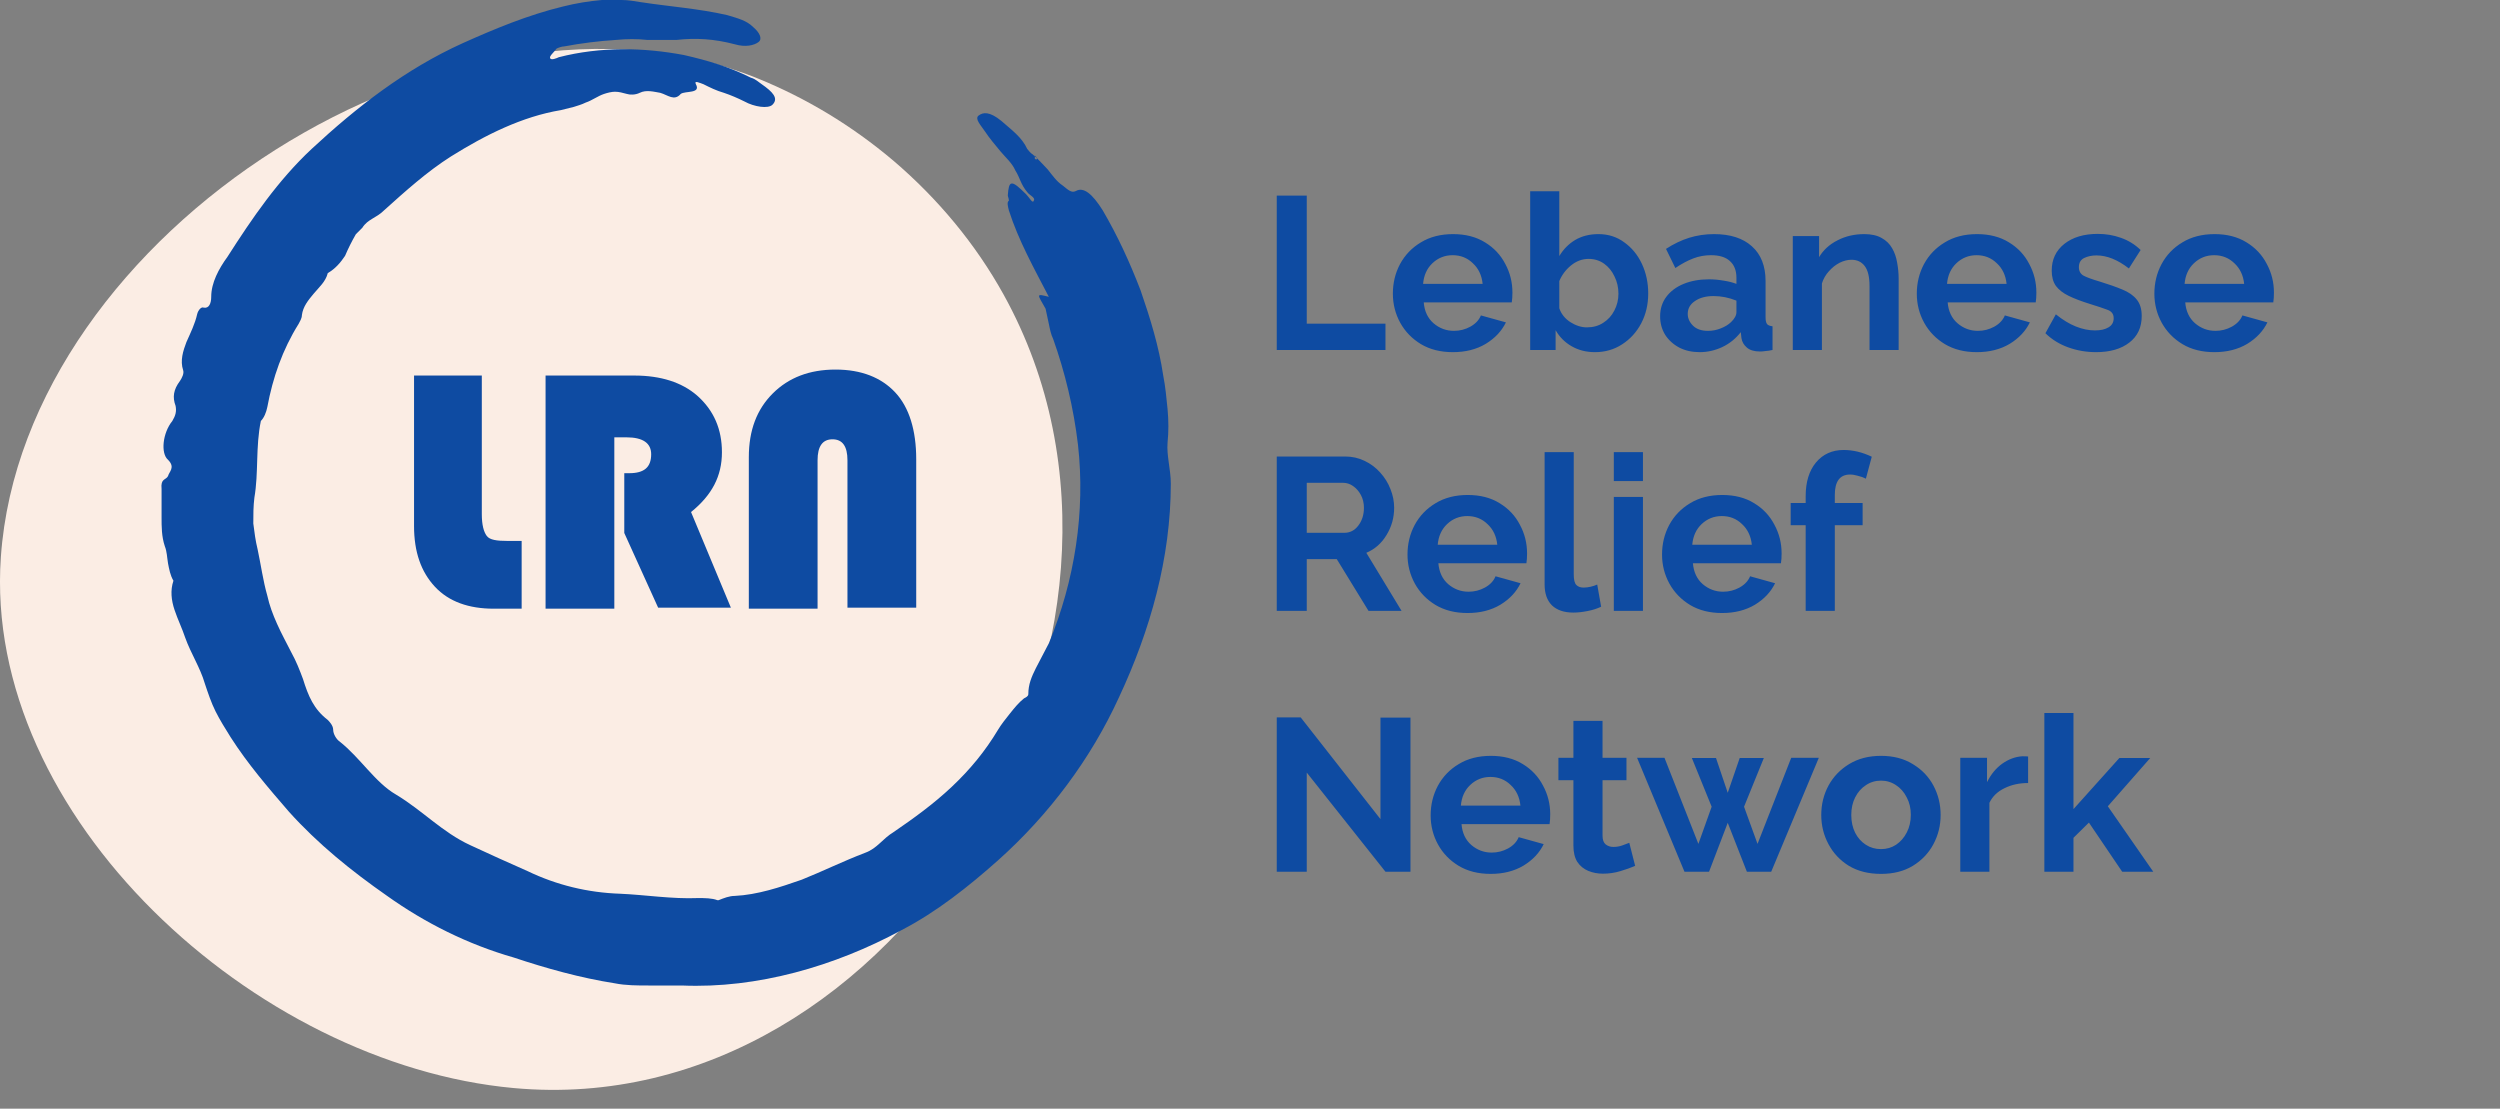 <svg width="115" height="51" viewBox="0 0 115 51" fill="none" xmlns="http://www.w3.org/2000/svg">
<rect x="0" y="0" width="115" height="51" fill="#808080" stroke="none"/>
<path d="M58.731 16.099V8.999H60.111V14.889H63.731V16.099H58.731ZM66.832 16.199C66.265 16.199 65.775 16.076 65.362 15.829C64.955 15.583 64.638 15.256 64.412 14.849C64.185 14.436 64.072 13.989 64.072 13.509C64.072 13.016 64.181 12.563 64.401 12.149C64.628 11.729 64.948 11.396 65.362 11.149C65.775 10.896 66.268 10.769 66.841 10.769C67.415 10.769 67.905 10.896 68.311 11.149C68.718 11.396 69.028 11.726 69.242 12.139C69.462 12.546 69.572 12.986 69.572 13.459C69.572 13.633 69.561 13.783 69.541 13.909H65.492C65.525 14.316 65.675 14.636 65.942 14.869C66.215 15.103 66.528 15.219 66.882 15.219C67.148 15.219 67.398 15.156 67.632 15.029C67.871 14.896 68.035 14.723 68.121 14.509L69.272 14.829C69.078 15.229 68.768 15.559 68.341 15.819C67.915 16.073 67.412 16.199 66.832 16.199ZM65.462 13.059H68.201C68.162 12.666 68.011 12.349 67.751 12.109C67.498 11.863 67.188 11.739 66.822 11.739C66.462 11.739 66.151 11.863 65.891 12.109C65.638 12.349 65.495 12.666 65.462 13.059ZM73.368 16.199C72.968 16.199 72.611 16.109 72.298 15.929C71.984 15.749 71.738 15.503 71.558 15.189V16.099H70.388V8.799H71.728V11.779C71.915 11.466 72.158 11.219 72.458 11.039C72.764 10.859 73.121 10.769 73.528 10.769C73.981 10.769 74.378 10.896 74.718 11.149C75.064 11.396 75.335 11.726 75.528 12.139C75.721 12.553 75.818 13.006 75.818 13.499C75.818 14.006 75.711 14.463 75.498 14.869C75.284 15.276 74.991 15.599 74.618 15.839C74.251 16.079 73.835 16.199 73.368 16.199ZM72.998 15.059C73.284 15.059 73.534 14.989 73.748 14.849C73.968 14.709 74.138 14.523 74.258 14.289C74.385 14.049 74.448 13.789 74.448 13.509C74.448 13.223 74.388 12.959 74.268 12.719C74.154 12.473 73.995 12.276 73.788 12.129C73.581 11.983 73.344 11.909 73.078 11.909C72.784 11.909 72.514 12.009 72.268 12.209C72.028 12.403 71.848 12.643 71.728 12.929V14.179C71.814 14.439 71.984 14.653 72.238 14.819C72.491 14.979 72.745 15.059 72.998 15.059ZM76.366 14.549C76.366 14.209 76.459 13.913 76.646 13.659C76.839 13.399 77.106 13.199 77.446 13.059C77.786 12.919 78.176 12.849 78.616 12.849C78.836 12.849 79.059 12.869 79.286 12.909C79.512 12.943 79.709 12.993 79.876 13.059V12.779C79.876 12.446 79.776 12.189 79.576 12.009C79.382 11.829 79.092 11.739 78.706 11.739C78.419 11.739 78.146 11.789 77.886 11.889C77.626 11.989 77.352 12.136 77.066 12.329L76.636 11.449C76.982 11.223 77.336 11.053 77.696 10.939C78.062 10.826 78.446 10.769 78.846 10.769C79.592 10.769 80.172 10.956 80.586 11.329C81.006 11.703 81.216 12.236 81.216 12.929V14.599C81.216 14.746 81.239 14.849 81.286 14.909C81.332 14.963 81.416 14.996 81.536 15.009V16.099C81.416 16.126 81.306 16.143 81.206 16.149C81.112 16.163 81.032 16.169 80.966 16.169C80.699 16.169 80.496 16.109 80.356 15.989C80.216 15.869 80.132 15.723 80.106 15.549L80.076 15.279C79.842 15.579 79.556 15.809 79.216 15.969C78.882 16.123 78.539 16.199 78.186 16.199C77.832 16.199 77.519 16.129 77.246 15.989C76.972 15.843 76.756 15.646 76.596 15.399C76.442 15.146 76.366 14.863 76.366 14.549ZM79.626 14.819C79.792 14.659 79.876 14.506 79.876 14.359V13.829C79.529 13.689 79.179 13.619 78.826 13.619C78.472 13.619 78.186 13.696 77.966 13.849C77.746 13.996 77.636 14.193 77.636 14.439C77.636 14.639 77.716 14.819 77.876 14.979C78.036 15.139 78.266 15.219 78.566 15.219C78.766 15.219 78.959 15.183 79.146 15.109C79.339 15.036 79.499 14.939 79.626 14.819ZM87.338 16.099H85.998V13.159C85.998 12.739 85.925 12.433 85.778 12.239C85.631 12.046 85.428 11.949 85.168 11.949C84.988 11.949 84.805 11.996 84.618 12.089C84.438 12.183 84.275 12.313 84.128 12.479C83.981 12.639 83.875 12.826 83.808 13.039V16.099H82.468V10.859H83.678V11.829C83.871 11.503 84.151 11.246 84.518 11.059C84.885 10.866 85.298 10.769 85.758 10.769C86.085 10.769 86.351 10.829 86.558 10.949C86.765 11.063 86.925 11.219 87.038 11.419C87.151 11.613 87.228 11.833 87.268 12.079C87.315 12.326 87.338 12.576 87.338 12.829V16.099ZM90.933 16.199C90.366 16.199 89.876 16.076 89.463 15.829C89.056 15.583 88.74 15.256 88.513 14.849C88.286 14.436 88.173 13.989 88.173 13.509C88.173 13.016 88.283 12.563 88.503 12.149C88.73 11.729 89.05 11.396 89.463 11.149C89.876 10.896 90.37 10.769 90.943 10.769C91.516 10.769 92.006 10.896 92.413 11.149C92.82 11.396 93.13 11.726 93.343 12.139C93.563 12.546 93.673 12.986 93.673 13.459C93.673 13.633 93.663 13.783 93.643 13.909H89.593C89.626 14.316 89.776 14.636 90.043 14.869C90.316 15.103 90.63 15.219 90.983 15.219C91.25 15.219 91.5 15.156 91.733 15.029C91.973 14.896 92.136 14.723 92.223 14.509L93.373 14.829C93.18 15.229 92.87 15.559 92.443 15.819C92.016 16.073 91.513 16.199 90.933 16.199ZM89.563 13.059H92.303C92.263 12.666 92.113 12.349 91.853 12.109C91.6 11.863 91.29 11.739 90.923 11.739C90.563 11.739 90.253 11.863 89.993 12.109C89.74 12.349 89.596 12.666 89.563 13.059ZM96.419 16.199C95.973 16.199 95.546 16.126 95.139 15.979C94.733 15.833 94.383 15.616 94.089 15.329L94.569 14.459C94.883 14.713 95.189 14.899 95.489 15.019C95.789 15.139 96.083 15.199 96.369 15.199C96.629 15.199 96.836 15.153 96.989 15.059C97.149 14.966 97.229 14.826 97.229 14.639C97.229 14.446 97.133 14.316 96.939 14.249C96.746 14.176 96.476 14.086 96.129 13.979C95.743 13.859 95.419 13.736 95.159 13.609C94.899 13.483 94.703 13.329 94.569 13.149C94.443 12.969 94.379 12.736 94.379 12.449C94.379 11.936 94.573 11.526 94.959 11.219C95.346 10.913 95.859 10.759 96.499 10.759C96.873 10.759 97.226 10.819 97.559 10.939C97.893 11.053 98.196 11.239 98.469 11.499L97.929 12.349C97.416 11.949 96.919 11.749 96.439 11.749C96.226 11.749 96.036 11.789 95.869 11.869C95.709 11.949 95.629 12.089 95.629 12.289C95.629 12.476 95.706 12.609 95.859 12.689C96.019 12.769 96.259 12.856 96.579 12.949C96.993 13.076 97.343 13.199 97.629 13.319C97.923 13.439 98.143 13.593 98.289 13.779C98.443 13.966 98.519 14.219 98.519 14.539C98.519 15.059 98.329 15.466 97.949 15.759C97.569 16.053 97.059 16.199 96.419 16.199ZM101.861 16.199C101.294 16.199 100.804 16.076 100.391 15.829C99.984 15.583 99.668 15.256 99.441 14.849C99.214 14.436 99.101 13.989 99.101 13.509C99.101 13.016 99.211 12.563 99.431 12.149C99.657 11.729 99.978 11.396 100.391 11.149C100.804 10.896 101.297 10.769 101.871 10.769C102.444 10.769 102.934 10.896 103.341 11.149C103.747 11.396 104.057 11.726 104.271 12.139C104.491 12.546 104.601 12.986 104.601 13.459C104.601 13.633 104.591 13.783 104.571 13.909H100.521C100.554 14.316 100.704 14.636 100.971 14.869C101.244 15.103 101.557 15.219 101.911 15.219C102.177 15.219 102.427 15.156 102.661 15.029C102.901 14.896 103.064 14.723 103.151 14.509L104.301 14.829C104.107 15.229 103.797 15.559 103.371 15.819C102.944 16.073 102.441 16.199 101.861 16.199ZM100.491 13.059H103.231C103.191 12.666 103.041 12.349 102.781 12.109C102.527 11.863 102.217 11.739 101.851 11.739C101.491 11.739 101.181 11.863 100.921 12.109C100.667 12.349 100.524 12.666 100.491 13.059ZM58.731 28.099V20.999H61.871C62.197 20.999 62.497 21.066 62.771 21.199C63.051 21.333 63.291 21.513 63.491 21.739C63.697 21.966 63.854 22.219 63.961 22.499C64.074 22.779 64.131 23.066 64.131 23.359C64.131 23.813 64.014 24.229 63.781 24.609C63.554 24.989 63.244 25.263 62.851 25.429L64.471 28.099H62.951L61.491 25.719H60.111V28.099H58.731ZM60.111 24.509H61.841C62.101 24.509 62.314 24.399 62.481 24.179C62.654 23.953 62.741 23.679 62.741 23.359C62.741 23.139 62.694 22.943 62.601 22.769C62.507 22.596 62.387 22.459 62.241 22.359C62.101 22.259 61.947 22.209 61.781 22.209H60.111V24.509ZM67.505 28.199C66.939 28.199 66.449 28.076 66.035 27.829C65.629 27.583 65.312 27.256 65.085 26.849C64.859 26.436 64.745 25.989 64.745 25.509C64.745 25.016 64.855 24.563 65.075 24.149C65.302 23.729 65.622 23.396 66.035 23.149C66.449 22.896 66.942 22.769 67.515 22.769C68.089 22.769 68.579 22.896 68.985 23.149C69.392 23.396 69.702 23.726 69.915 24.139C70.135 24.546 70.245 24.986 70.245 25.459C70.245 25.633 70.235 25.783 70.215 25.909H66.165C66.199 26.316 66.349 26.636 66.615 26.869C66.889 27.103 67.202 27.219 67.555 27.219C67.822 27.219 68.072 27.156 68.305 27.029C68.545 26.896 68.709 26.723 68.795 26.509L69.945 26.829C69.752 27.229 69.442 27.559 69.015 27.819C68.589 28.073 68.085 28.199 67.505 28.199ZM66.135 25.059H68.875C68.835 24.666 68.685 24.349 68.425 24.109C68.172 23.863 67.862 23.739 67.495 23.739C67.135 23.739 66.825 23.863 66.565 24.109C66.312 24.349 66.169 24.666 66.135 25.059ZM71.052 20.799H72.392V26.419C72.392 26.666 72.432 26.829 72.512 26.909C72.592 26.989 72.702 27.029 72.842 27.029C72.948 27.029 73.058 27.016 73.172 26.989C73.285 26.963 73.385 26.929 73.472 26.889L73.652 27.909C73.472 27.996 73.262 28.063 73.022 28.109C72.782 28.156 72.565 28.179 72.372 28.179C71.952 28.179 71.625 28.069 71.392 27.849C71.165 27.623 71.052 27.303 71.052 26.889V20.799ZM74.236 22.129V20.799H75.576V22.129H74.236ZM74.236 28.099V22.859H75.576V28.099H74.236ZM79.214 28.199C78.648 28.199 78.158 28.076 77.744 27.829C77.338 27.583 77.021 27.256 76.794 26.849C76.568 26.436 76.454 25.989 76.454 25.509C76.454 25.016 76.564 24.563 76.784 24.149C77.011 23.729 77.331 23.396 77.744 23.149C78.158 22.896 78.651 22.769 79.224 22.769C79.798 22.769 80.288 22.896 80.694 23.149C81.101 23.396 81.411 23.726 81.624 24.139C81.844 24.546 81.954 24.986 81.954 25.459C81.954 25.633 81.944 25.783 81.924 25.909H77.874C77.908 26.316 78.058 26.636 78.324 26.869C78.598 27.103 78.911 27.219 79.264 27.219C79.531 27.219 79.781 27.156 80.014 27.029C80.254 26.896 80.418 26.723 80.504 26.509L81.654 26.829C81.461 27.229 81.151 27.559 80.724 27.819C80.298 28.073 79.794 28.199 79.214 28.199ZM77.844 25.059H80.584C80.544 24.666 80.394 24.349 80.134 24.109C79.881 23.863 79.571 23.739 79.204 23.739C78.844 23.739 78.534 23.863 78.274 24.109C78.021 24.349 77.878 24.666 77.844 25.059ZM83.061 28.099V24.159H82.371V23.139H83.061V22.819C83.061 22.173 83.218 21.659 83.531 21.279C83.851 20.893 84.278 20.699 84.811 20.699C85.238 20.699 85.668 20.803 86.101 21.009L85.831 22.019C85.731 21.966 85.611 21.923 85.471 21.889C85.338 21.849 85.215 21.829 85.101 21.829C84.635 21.829 84.401 22.143 84.401 22.769V23.139H85.681V24.159H84.401V28.099H83.061ZM60.111 35.539V40.099H58.731V32.999H59.831L63.501 37.679V33.009H64.881V40.099H63.731L60.111 35.539ZM68.57 40.199C68.003 40.199 67.513 40.076 67.1 39.829C66.693 39.583 66.376 39.256 66.15 38.849C65.923 38.436 65.81 37.989 65.81 37.509C65.81 37.016 65.92 36.563 66.14 36.149C66.367 35.729 66.686 35.396 67.1 35.149C67.513 34.896 68.007 34.769 68.58 34.769C69.153 34.769 69.643 34.896 70.05 35.149C70.457 35.396 70.766 35.726 70.98 36.139C71.2 36.546 71.31 36.986 71.31 37.459C71.31 37.633 71.3 37.783 71.28 37.909H67.23C67.263 38.316 67.413 38.636 67.68 38.869C67.953 39.103 68.266 39.219 68.62 39.219C68.886 39.219 69.136 39.156 69.37 39.029C69.61 38.896 69.773 38.723 69.86 38.509L71.01 38.829C70.817 39.229 70.507 39.559 70.08 39.819C69.653 40.073 69.15 40.199 68.57 40.199ZM67.2 37.059H69.94C69.9 36.666 69.75 36.349 69.49 36.109C69.237 35.863 68.927 35.739 68.56 35.739C68.2 35.739 67.89 35.863 67.63 36.109C67.376 36.349 67.233 36.666 67.2 37.059ZM75.217 39.829C75.037 39.909 74.814 39.989 74.547 40.069C74.287 40.149 74.017 40.189 73.737 40.189C73.491 40.189 73.264 40.146 73.057 40.059C72.851 39.973 72.684 39.836 72.557 39.649C72.437 39.456 72.377 39.206 72.377 38.899V35.889H71.687V34.859H72.377V33.159H73.717V34.859H74.817V35.889H73.717V38.449C73.717 38.629 73.764 38.759 73.857 38.839C73.957 38.919 74.077 38.959 74.217 38.959C74.357 38.959 74.494 38.936 74.627 38.889C74.761 38.843 74.867 38.803 74.947 38.769L75.217 39.829ZM82.396 34.859H83.666L81.476 40.099H80.356L79.476 37.849L78.616 40.099H77.486L75.306 34.859H76.566L78.126 38.819L78.736 37.109L77.826 34.869H78.936L79.476 36.469L80.026 34.869H81.136L80.226 37.109L80.846 38.819L82.396 34.859ZM86.528 40.199C85.955 40.199 85.462 40.076 85.049 39.829C84.642 39.576 84.329 39.243 84.109 38.829C83.888 38.416 83.778 37.969 83.778 37.489C83.778 37.003 83.888 36.553 84.109 36.139C84.335 35.726 84.652 35.396 85.058 35.149C85.472 34.896 85.962 34.769 86.528 34.769C87.095 34.769 87.582 34.896 87.989 35.149C88.402 35.396 88.719 35.726 88.939 36.139C89.159 36.553 89.269 37.003 89.269 37.489C89.269 37.969 89.159 38.416 88.939 38.829C88.719 39.243 88.402 39.576 87.989 39.829C87.582 40.076 87.095 40.199 86.528 40.199ZM85.159 37.489C85.159 37.796 85.219 38.069 85.338 38.309C85.459 38.543 85.622 38.726 85.829 38.859C86.035 38.993 86.269 39.059 86.528 39.059C86.782 39.059 87.012 38.993 87.219 38.859C87.425 38.719 87.588 38.533 87.709 38.299C87.835 38.059 87.898 37.786 87.898 37.479C87.898 37.179 87.835 36.913 87.709 36.679C87.588 36.439 87.425 36.253 87.219 36.119C87.012 35.979 86.782 35.909 86.528 35.909C86.269 35.909 86.035 35.979 85.829 36.119C85.622 36.253 85.459 36.439 85.338 36.679C85.219 36.913 85.159 37.183 85.159 37.489ZM93.293 36.019C92.886 36.019 92.523 36.099 92.203 36.259C91.883 36.413 91.653 36.636 91.513 36.929V40.099H90.173V34.859H91.403V35.979C91.583 35.619 91.816 35.336 92.103 35.129C92.396 34.923 92.703 34.809 93.023 34.789C93.163 34.789 93.253 34.793 93.293 34.799V36.019ZM97.62 40.099L96.09 37.839L95.38 38.539V40.099H94.04V32.799H95.38V37.219L97.49 34.869H98.91L96.96 37.089L99.05 40.099H97.62Z" fill="#0E4BA2"/>
<path d="M34.897 3.625C37.081 4.518 39.167 5.76 41.103 7.398C43.139 9.136 44.877 11.222 46.168 13.555C54.857 29.245 41.351 51.688 23.625 50.05C11.709 48.957 -0.804 37.537 0.04 25.621C1.083 10.675 21.043 -2.036 34.897 3.625Z" fill="#FBEDE4"/>
<path d="M19 17.275H22.163V23.646C22.163 24.15 22.254 24.471 22.392 24.654C22.529 24.837 22.85 24.883 23.354 24.883H23.996V28H22.712C21.567 28 20.65 27.679 20.008 26.992C19.367 26.304 19.046 25.387 19.046 24.196V17.275H19Z" fill="#0E4BA2"/>
<path d="M28.259 20.163V28H25.096V17.275H29.175C30.413 17.275 31.375 17.596 32.063 18.192C32.842 18.879 33.209 19.75 33.209 20.804C33.209 21.904 32.75 22.775 31.788 23.554L33.621 27.954H30.275L28.717 24.517V21.767H28.946C29.634 21.767 29.954 21.492 29.954 20.896C29.954 20.392 29.588 20.117 28.809 20.117H28.259V20.163Z" fill="#0E4BA2"/>
<path d="M34.446 28V21.033C34.446 19.796 34.812 18.833 35.546 18.1C36.279 17.367 37.242 17 38.433 17C39.625 17 40.542 17.367 41.183 18.054C41.825 18.742 42.146 19.796 42.146 21.125V27.954H38.983V21.171C38.983 20.529 38.754 20.208 38.296 20.208C37.837 20.208 37.608 20.529 37.608 21.171V28H34.446Z" fill="#0E4BA2"/>
<path d="M35.535 4.816C35.337 5.015 34.691 4.916 34.244 4.667C33.946 4.518 33.599 4.369 33.301 4.27C32.953 4.171 32.655 4.022 32.357 3.873C32.208 3.823 31.91 3.674 32.01 3.873C32.258 4.32 31.513 4.171 31.315 4.32C31.017 4.667 30.719 4.369 30.371 4.27C30.073 4.22 29.726 4.121 29.428 4.27C29.229 4.369 28.981 4.369 28.832 4.32C28.633 4.27 28.484 4.22 28.286 4.22C28.137 4.22 27.938 4.27 27.789 4.32C27.491 4.419 27.243 4.618 26.945 4.717C26.747 4.816 26.548 4.866 26.399 4.916C26.2 4.965 26.002 5.015 25.803 5.065C24.016 5.362 22.328 6.207 20.739 7.2C19.646 7.895 18.653 8.788 17.66 9.682C17.313 10.03 16.915 10.079 16.667 10.477L16.369 10.775C16.171 11.122 16.022 11.42 15.873 11.768C15.674 12.066 15.426 12.364 15.078 12.562C14.979 12.959 14.681 13.207 14.433 13.505C14.184 13.803 13.936 14.101 13.887 14.498C13.887 14.648 13.787 14.796 13.738 14.896C12.993 16.087 12.546 17.378 12.298 18.719C12.248 18.967 12.149 19.215 12 19.364C11.752 20.556 11.9 21.748 11.702 22.89C11.652 23.287 11.652 23.684 11.652 24.081C11.702 24.479 11.752 24.876 11.851 25.273C12 25.968 12.099 26.713 12.298 27.408C12.397 27.855 12.546 28.252 12.745 28.699C12.943 29.146 13.191 29.593 13.39 29.99C13.638 30.437 13.787 30.834 13.936 31.231C14.184 32.026 14.433 32.622 15.078 33.118C15.128 33.168 15.326 33.366 15.326 33.565C15.326 33.764 15.476 34.012 15.624 34.111C16.568 34.856 17.263 35.998 18.206 36.544C19.448 37.289 20.341 38.282 21.632 38.878C22.477 39.275 23.37 39.672 24.264 40.069C25.605 40.715 27.044 41.063 28.534 41.112C29.676 41.162 30.917 41.361 32.109 41.311C32.407 41.311 32.755 41.311 33.003 41.41H33.052C33.301 41.311 33.549 41.212 33.797 41.212C34.84 41.162 35.883 40.814 36.876 40.467C37.869 40.069 38.763 39.623 39.805 39.225C40.351 39.027 40.6 38.58 41.096 38.282C42.039 37.636 42.933 36.991 43.777 36.197C44.621 35.402 45.317 34.558 45.912 33.565C46.061 33.317 46.26 33.069 46.459 32.82C46.657 32.572 46.856 32.324 47.104 32.125C47.203 32.075 47.303 32.026 47.303 31.927C47.303 31.48 47.452 31.132 47.65 30.735C47.849 30.338 48.047 29.99 48.246 29.593C49.438 26.713 49.934 23.535 49.587 20.457C49.388 18.769 48.991 17.13 48.445 15.591C48.345 15.392 48.296 15.144 48.246 14.896C48.196 14.648 48.147 14.449 48.097 14.201C47.7 13.505 47.65 13.505 48.246 13.654C47.551 12.314 46.856 11.072 46.409 9.682C46.359 9.484 46.31 9.285 46.409 9.235C46.409 9.136 46.359 9.037 46.359 8.987C46.409 8.292 46.508 8.242 47.203 8.937C47.352 9.086 47.501 9.384 47.551 9.235C47.65 9.086 47.352 8.987 47.253 8.838C46.955 8.491 46.906 8.143 46.707 7.845C46.558 7.498 46.26 7.249 46.012 6.951C45.764 6.653 45.515 6.356 45.317 6.058C45.118 5.76 44.82 5.462 45.019 5.313C45.217 5.164 45.515 5.114 46.061 5.561C46.508 5.958 47.005 6.306 47.253 6.852C47.303 6.902 47.402 7.051 47.501 7.1C47.75 7.299 47.948 7.547 48.196 7.795C48.395 8.044 48.594 8.342 48.892 8.54C49.14 8.739 49.289 8.888 49.487 8.788C49.835 8.59 50.232 8.888 50.729 9.682C51.424 10.874 51.97 12.066 52.467 13.357C52.913 14.648 53.311 15.938 53.509 17.279C53.609 17.776 53.658 18.322 53.708 18.818C53.758 19.364 53.758 19.861 53.708 20.358C53.658 20.953 53.857 21.599 53.857 22.244C53.857 25.67 52.913 28.997 51.474 32.075C50.182 34.906 48.246 37.488 45.912 39.573C44.572 40.765 43.082 41.956 41.444 42.8C38.415 44.439 34.84 45.482 31.364 45.333C30.868 45.333 30.371 45.333 29.825 45.333C29.328 45.333 28.782 45.333 28.286 45.233C26.697 44.985 25.108 44.538 23.619 44.042C21.533 43.446 19.547 42.453 17.809 41.212C16.171 40.069 14.631 38.828 13.291 37.339C12.347 36.246 11.404 35.154 10.61 33.913C10.361 33.515 10.113 33.118 9.914 32.721C9.716 32.324 9.567 31.877 9.418 31.43C9.219 30.735 8.772 30.04 8.524 29.345C8.375 28.898 8.177 28.5 8.028 28.054C7.879 27.607 7.829 27.16 7.978 26.713C7.829 26.465 7.779 26.167 7.73 25.919C7.68 25.621 7.68 25.372 7.581 25.124C7.432 24.677 7.432 24.23 7.432 23.784C7.432 23.337 7.432 22.89 7.432 22.493C7.382 21.996 7.63 22.095 7.73 21.897C7.779 21.698 8.077 21.5 7.73 21.152C7.382 20.854 7.481 19.911 7.928 19.364C8.077 19.116 8.127 18.918 8.077 18.669C7.928 18.272 7.978 17.924 8.276 17.527C8.375 17.378 8.474 17.18 8.425 17.031C8.276 16.584 8.425 16.137 8.574 15.74C8.772 15.293 8.971 14.896 9.07 14.449C9.12 14.25 9.269 14.101 9.368 14.151C9.616 14.201 9.716 13.952 9.716 13.654C9.716 13.009 10.063 12.364 10.461 11.817C11.603 10.03 12.794 8.292 14.334 6.852C16.419 4.916 18.653 3.178 21.285 1.986C22.725 1.341 24.264 0.695 25.902 0.298C26.498 0.149 27.094 0.05 27.69 0C27.988 0 28.286 0 28.584 0C28.882 0 29.18 0.05 29.477 0.099C30.768 0.298 32.159 0.397 33.45 0.695C33.946 0.844 34.343 0.943 34.641 1.241C34.939 1.49 35.088 1.787 34.89 1.936C34.691 2.085 34.294 2.185 33.797 2.036C32.854 1.787 32.01 1.738 31.116 1.837C30.917 1.837 30.719 1.837 30.471 1.837C30.272 1.837 30.024 1.837 29.775 1.837C29.328 1.787 28.832 1.787 28.335 1.837C27.541 1.887 26.747 1.986 25.952 2.135C25.853 2.135 25.704 2.185 25.605 2.234C25.456 2.433 25.257 2.582 25.307 2.681C25.356 2.781 25.605 2.681 25.704 2.632C27.64 2.135 29.626 2.185 31.464 2.532C32.556 2.781 33.549 3.078 34.542 3.575C34.741 3.625 34.89 3.774 35.038 3.873C35.535 4.22 35.833 4.518 35.535 4.816ZM47.7 7.299C47.7 7.249 47.65 7.2 47.601 7.15C47.601 7.2 47.601 7.249 47.601 7.299C47.65 7.349 47.7 7.349 47.7 7.299ZM48.246 13.754C48.246 13.704 48.246 13.704 48.246 13.754V13.754Z" fill="#0E4BA2"/>
</svg>

